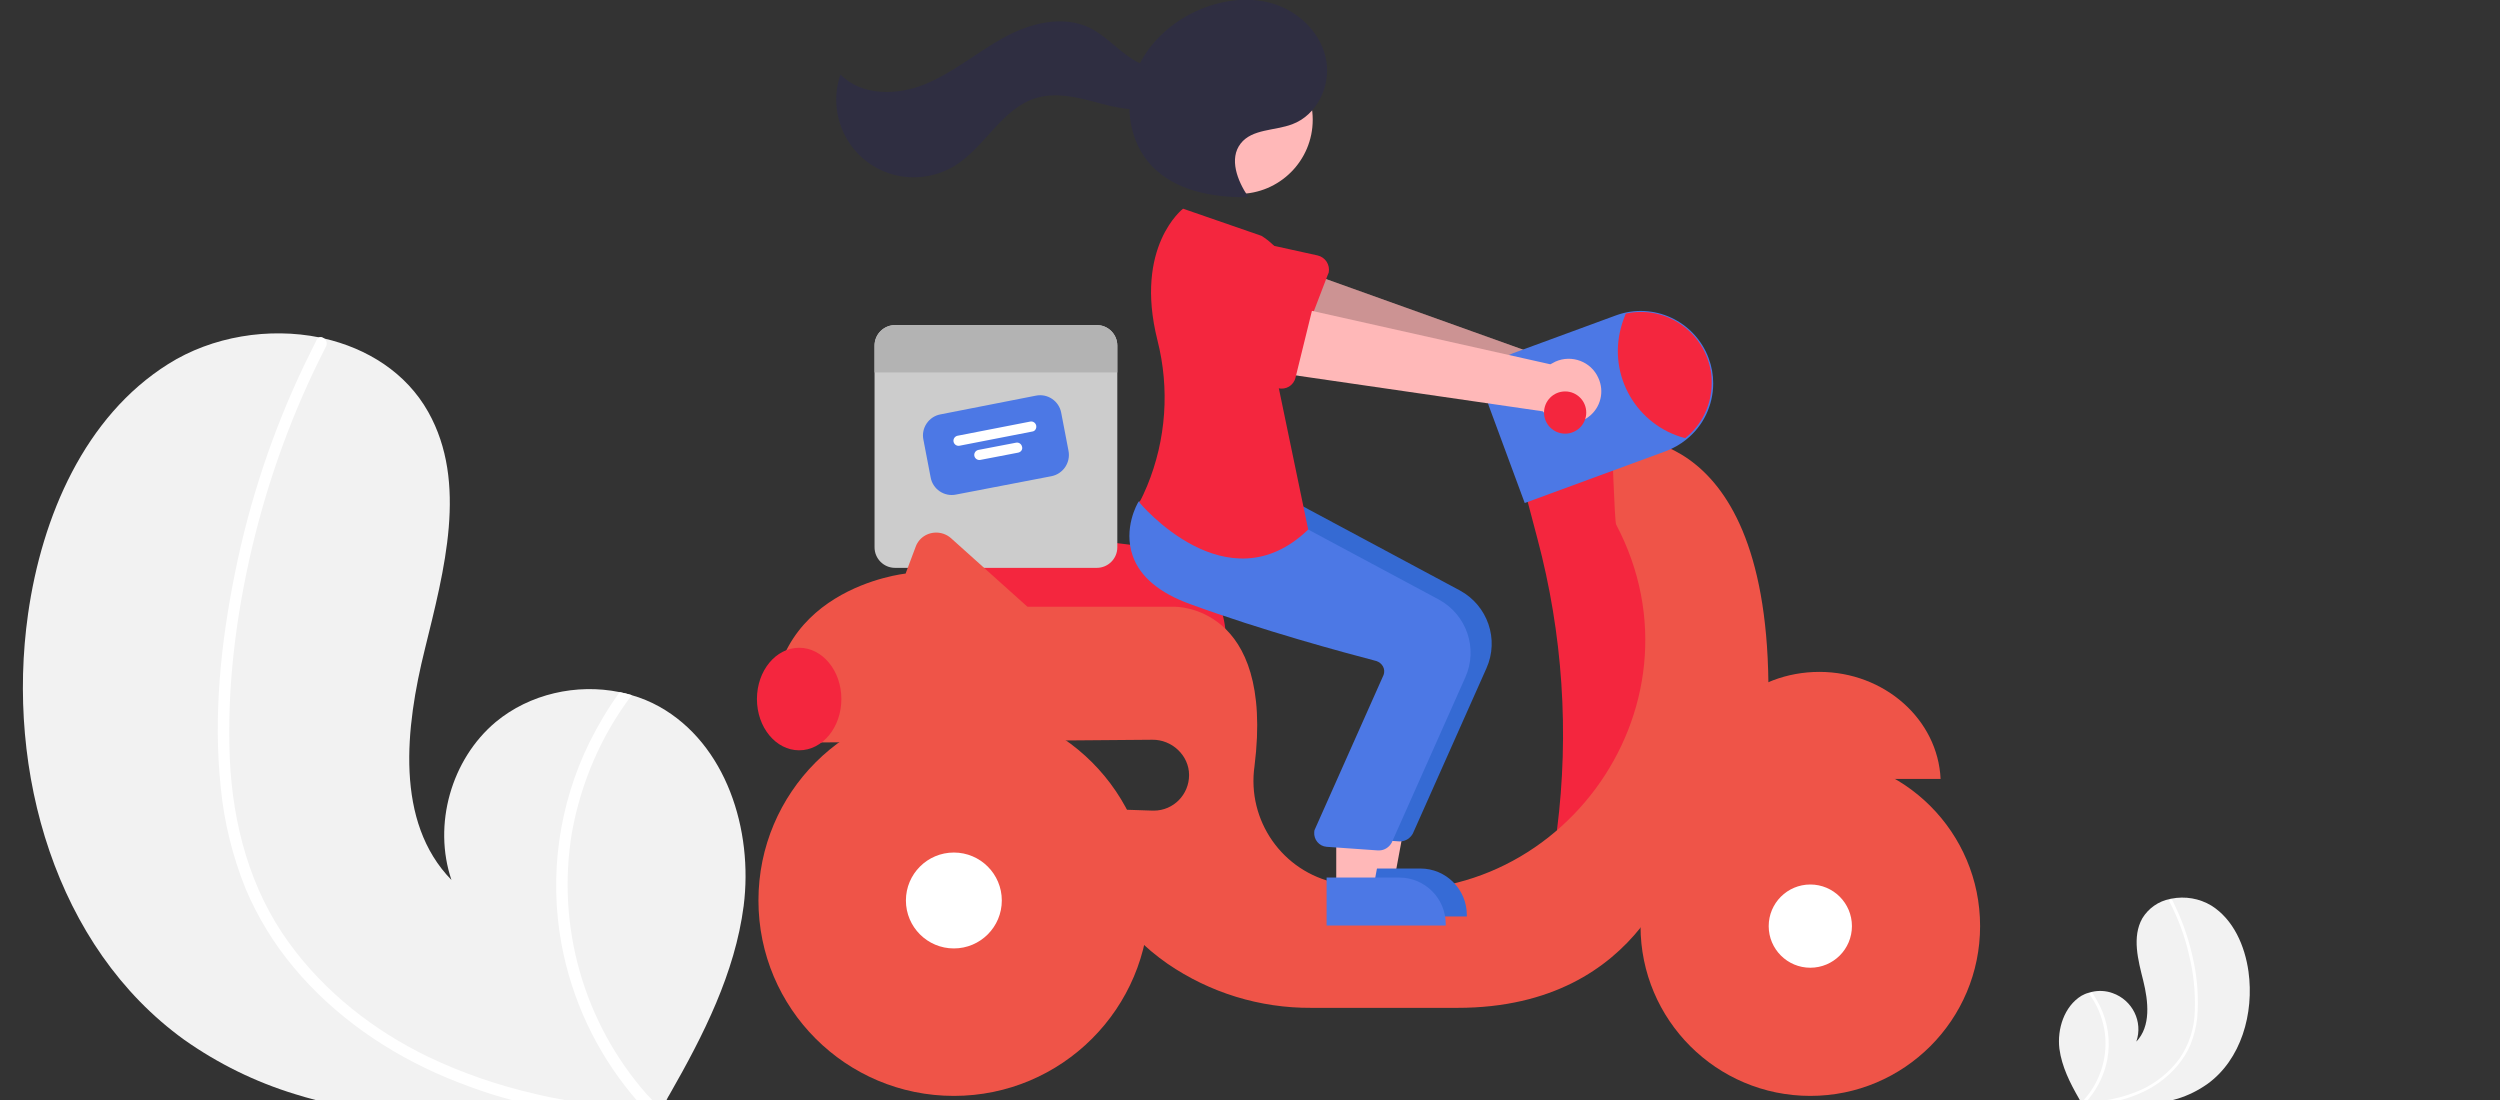 <?xml version="1.0" encoding="utf-8"?>
<!-- Generator: Adobe Illustrator 24.0.0, SVG Export Plug-In . SVG Version: 6.00 Build 0)  -->
<svg version="1.1" id="b9b3c72a-3b99-4e28-aee4-7b73d40b397f"
	 xmlns="http://www.w3.org/2000/svg" xmlns:xlink="http://www.w3.org/1999/xlink" x="0px" y="0px" viewBox="0 0 829 364.8"
	 style="enable-background:new 0 0 829 364.8;" xml:space="preserve">
<rect x="0" y="0" width="829" height="364.8" fill="#333333" stroke="none"/>
<style type="text/css">
	.st0{fill:#F2F2F2;}
	.st1{fill:#FFFFFF;}
	.st2{fill:#F4263E;}
	.st3{fill:#CCCCCC;}
	.st4{fill:#4C78E5;}
	.st5{fill:#B3B3B3;}
	.st6{fill:#FFB8B8;}
	.st7{opacity:0.2;enable-background:new    ;}
	.st8{fill:#EF5448;}
	.st9{fill:#366BD6;}
	.st10{fill:#356AD3;}
	.st11{fill:#2F2E41;}
</style>
<path class="st0" d="M246.6,300.4c-2.9,22.3-13.3,42.8-24.5,62.4c-0.4,0.7-0.8,1.3-1.1,2H104.8c-2.4-0.6-4.7-1.3-7-2
	c-13.1-4-25.5-10.1-36.7-18C18.4,314,1.9,255.8,9.3,203.6c4.6-32.4,18.8-65.5,46.5-82.9c14.6-9.2,33.4-12.2,50.2-8.8
	c0.4,0.1,0.9,0.2,1.3,0.3c14.5,3.3,27.4,11.4,34.7,24.4c13.2,23.5,5.3,52.5-1.1,78.6c-6.5,26.1-10,57.3,8.8,76.6
	c-6.2-18.3-0.1-40,14.7-52.4c11.2-9.3,26.8-12.8,41-9.9c1.4,0.3,2.7,0.6,4,1c3.2,0.9,6.3,2.2,9.2,3.8
	C240.8,246.7,249.8,275.2,246.6,300.4z"/>
<path class="st1" d="M177.7,362.8c3.2,0.8,6.4,1.4,9.7,2h-17.6c-2.3-0.6-4.6-1.3-6.9-2c-5-1.6-9.9-3.4-14.7-5.4
	c-19.4-8.1-37.3-20.4-50.8-36.6c-6.6-7.9-12-16.7-16-26.2c-4.3-10.7-7.1-22-8.2-33.5c-2.5-23.6,0-47.9,4.7-71
	c4.8-24,12.6-47.4,23.2-69.5c1.3-2.6,2.6-5.3,3.9-7.9c0.2-0.4,0.6-0.8,1-0.9c0.5-0.1,0.9,0,1.3,0.3c1,0.6,1.3,1.8,0.8,2.8
	c-10.9,21.2-19.1,43.7-24.6,67c-5.3,22.7-8.3,46.4-7.3,69.7c1,21.8,6.7,43.2,19.6,61c11.8,16.3,28.1,29.1,46.1,37.8
	C153.4,355.9,165.4,360,177.7,362.8z"/>
<path class="st1" d="M216.3,364.8h-5.2c-0.6-0.7-1.1-1.3-1.7-2c-11.8-14.3-19.8-31.4-23.2-49.7c-4.2-22.8-0.9-46.3,9.3-67
	c2.9-5.8,6.2-11.4,10-16.6c1.4,0.3,2.7,0.6,4,1c-10.1,13.3-16.8,28.9-19.8,45.3c-5.3,31.2,3.8,63.2,24.7,87
	C215.1,363.5,215.7,364.2,216.3,364.8z"/>
<path class="st0" d="M682.9,347.8c0.8,5.9,3.5,11.3,6.5,16.5c0.1,0.2,0.2,0.4,0.3,0.5h30.7c0.6-0.2,1.2-0.3,1.8-0.5
	c3.5-1.1,6.7-2.7,9.7-4.8c11.3-8.1,15.6-23.5,13.7-37.3c-1.2-8.6-5-17.3-12.3-21.9c-4-2.4-8.7-3.2-13.3-2.3c-0.1,0-0.2,0-0.4,0.1
	c-3.8,0.7-7.2,3.1-9.2,6.4c-3.5,6.2-1.4,13.9,0.3,20.7c1.7,6.9,2.6,15.1-2.3,20.2c2.3-6.6-1.3-13.8-7.9-16.1
	c-2.2-0.8-4.6-0.9-6.8-0.4c-0.4,0.1-0.7,0.2-1.1,0.3c-0.8,0.2-1.7,0.6-2.4,1C684.5,333.7,682.1,341.2,682.9,347.8z"/>
<path class="st1" d="M701.1,364.3c-0.8,0.2-1.7,0.4-2.6,0.5h4.6c0.6-0.2,1.2-0.3,1.8-0.5c1.3-0.4,2.6-0.9,3.9-1.4
	c5.2-2.1,9.8-5.4,13.4-9.7c1.7-2.1,3.2-4.4,4.2-6.9c1.1-2.8,1.9-5.8,2.2-8.8c0.5-6.3,0.1-12.6-1.2-18.7c-1.3-6.3-3.3-12.5-6.1-18.3
	c-0.3-0.7-0.7-1.4-1-2.1c0-0.1-0.2-0.2-0.3-0.2s-0.2,0-0.4,0.1c-0.3,0.1-0.4,0.5-0.2,0.7c2.9,5.6,5.1,11.5,6.5,17.7
	c1.5,6,2.1,12.2,1.9,18.4c-0.1,5.8-1.9,11.4-5.2,16.1c-3.2,4.3-7.4,7.7-12.2,10C707.5,362.5,704.4,363.6,701.1,364.3z"/>
<path class="st1" d="M690.9,364.8h1.4c0.2-0.2,0.3-0.4,0.4-0.5c3.1-3.8,5.2-8.3,6.1-13.1c1.1-6,0.2-12.2-2.5-17.7
	c-0.8-1.5-1.6-3-2.6-4.4c-0.4,0.1-0.7,0.2-1.1,0.3c2.7,3.5,4.4,7.6,5.2,12c1.4,8.2-1,16.7-6.5,23
	C691.3,364.5,691.1,364.7,690.9,364.8z"/>
<path class="st2" d="M406.5,212.5h-96l-1-29.5c-0.2-4.9,3.7-9,8.5-9.2c0.5,0,0.9,0,1.4,0.1l55.9,6.8l0,0c17.2,0,31.2,14,31.2,31.3
	V212.5z"/>
<path class="st3" d="M363.7,107.8h-66.9c-3.7,0-6.8,3-6.8,6.8l0,0v66.9c0,3.7,3,6.8,6.8,6.8l0,0h66.9c3.7,0,6.8-3,6.8-6.8l0,0v-66.9
	C370.5,110.9,367.5,107.8,363.7,107.8L363.7,107.8z"/>
<path class="st4" d="M348.7,157.9L317,164c-3.9,0.8-7.7-1.8-8.4-5.7l-2.4-12.5c-0.8-3.9,1.8-7.7,5.7-8.4l31.6-6.2
	c3.9-0.8,7.7,1.8,8.4,5.7l2.4,12.5C355.1,153.3,352.6,157.1,348.7,157.9z"/>
<path class="st1" d="M342.3,143.1l-24.1,4.7c-0.9,0.2-1.8-0.4-2-1.3c-0.2-0.9,0.4-1.8,1.3-2l0,0l24.1-4.7c0.9-0.2,1.8,0.4,2,1.3
	C343.8,142.1,343.2,143,342.3,143.1z"/>
<path class="st1" d="M337.6,150.1l-12.5,2.4c-0.9,0.2-1.8-0.4-2-1.3c-0.2-0.9,0.4-1.8,1.3-2l12.5-2.4c0.9-0.2,1.8,0.4,2,1.3
	C339.2,149,338.6,149.9,337.6,150.1z"/>
<path class="st5" d="M370.5,114.6v8.9H290v-8.9c0-3.7,3-6.8,6.8-6.8l0,0h66.9C367.5,107.8,370.5,110.9,370.5,114.6L370.5,114.6z"/>
<path class="st6" d="M531.3,126.3c-1.8-5.7-7.8-8.8-13.4-7.1c-0.6,0.2-1.2,0.4-1.8,0.7l-92.1-33l-4.1,23l91.8,25.2
	c3.1,5.1,9.7,6.7,14.8,3.7C530.8,136.2,532.8,131,531.3,126.3z"/>
<path class="st7" d="M531.3,126.3c-1.8-5.7-7.8-8.8-13.4-7.1c-0.6,0.2-1.2,0.4-1.8,0.7l-92.1-33l-4.1,23l91.8,25.2
	c3.1,5.1,9.7,6.7,14.8,3.7C530.8,136.2,532.8,131,531.3,126.3z"/>
<path class="st2" d="M440.3,91.1l-8.7,22.7c-1,2.5-3.7,3.7-6.2,2.8c-0.2-0.1-0.4-0.2-0.6-0.3l-21.1-11.9
	c-6.9-2.7-10.3-10.4-7.6-17.3c2.7-6.9,10.4-10.3,17.2-7.6l23.6,5.2c2.6,0.6,4.2,3.1,3.7,5.7C440.5,90.6,440.4,90.9,440.3,91.1z"/>
<path class="st2" d="M538.5,147.3l-33,15l4.3,16.3c8.4,31.5,10.6,64.3,6.5,96.6l0,0l24.1,5l20-51l-7-58L538.5,147.3z"/>
<path class="st8" d="M603.3,222.8c-21.7,0-39.4,15.8-40.2,35.5h80.4C642.6,238.6,624.9,222.8,603.3,222.8z"/>
<path class="st8" d="M586.4,226.2c-1.1-89.1-51.9-80.9-51.9-80.9s0.9,27.7,1.4,28.6c32.3,61.2-21,132.9-89,119.7
	c-1.3-0.2-2.5-0.5-3.7-0.8c-17.9-3.7-29.8-20.7-27.2-38.8c6.7-53.7-26.6-52.8-26.6-52.8h-48.7l-25.3-22.7c-3-2.7-7.7-2.5-10.4,0.5
	c-0.6,0.7-1.1,1.5-1.4,2.4l-3.3,8.8c0,0-48,5-44,52h14.8c0,1.3,0,2.7,0.2,4l110.8-0.9c6.5-0.1,12.2,5.2,12.2,11.7
	c0,6.5-5.2,11.8-11.7,11.8c-0.1,0-0.3,0-0.4,0l-17.9-0.6c-5.5,24.5,8,41,22.9,51.4c14,9.6,30.6,14.7,47.6,14.6h48.5
	c63,0,74-53,74-53C590.5,267.3,586.4,226.2,586.4,226.2z"/>
<circle class="st8" cx="600.3" cy="307.1" r="56.3"/>
<circle class="st1" cx="600.3" cy="307.1" r="13.8"/>
<circle class="st8" cx="316.3" cy="298.6" r="64.8"/>
<circle class="st1" cx="316.3" cy="298.6" r="15.9"/>
<path class="st4" d="M505.6,166.8l-11.9-32.2c-2.6-7.1,1-14.9,8.1-17.5l0,0l34-12.5c12.4-4.6,26.2,1.8,30.8,14.2l0,0
	c1,2.7,1.5,5.5,1.5,8.3c0,7.3-3.3,14.2-9,18.7c-2,1.6-4.3,2.9-6.7,3.8L505.6,166.8z"/>
<path class="st2" d="M567.6,127c0,7.1-3.2,13.9-8.8,18.3c-16-4.2-25.6-20.6-21.3-36.6c0.4-1.6,1-3.2,1.6-4.7
	c12.7-2.8,25.2,5.3,28,18C567.5,123.6,567.6,125.3,567.6,127z"/>
<ellipse class="st2" cx="265" cy="231.8" rx="14" ry="17"/>
<polygon class="st6" points="450.1,292 462.3,292 468.2,260.2 450.1,260.2 "/>
<path class="st9" d="M446.9,288H471l0,0c8.5,0,15.4,6.9,15.4,15.4l0,0v0.5h-39.5V288z"/>
<path class="st10" d="M464.3,279c-0.1,0-0.3,0-0.4,0l-17-1.2c-2.5-0.2-4.3-2.4-4.1-4.9c0-0.4,0.1-0.8,0.3-1.1l22.7-51
	c0.3-0.9,0.3-1.9-0.2-2.8c-0.5-0.9-1.3-1.5-2.2-1.8c-10.7-2.8-38.1-10.2-61.8-18.9c-10.2-3.7-16.6-9.1-19-16
	c-3.2-9.1,1.6-17.4,1.8-17.7l0.2-0.3l22.3,2l24.2,2.1l53,28.4c9.2,5,13.1,16.2,8.8,25.8l-24.4,54.8C467.7,277.9,466.1,279,464.3,279
	z"/>
<circle class="st6" cx="410.7" cy="39.7" r="24.6"/>
<polygon class="st6" points="443.1,295 455.3,295 461.2,263.2 443.1,263.2 "/>
<path class="st4" d="M439.9,291H464l0,0c8.5,0,15.4,6.9,15.4,15.4l0,0v0.5h-39.5V291z"/>
<path class="st4" d="M457.3,282c-0.1,0-0.3,0-0.4,0l-17-1.2c-2.5-0.2-4.3-2.4-4.1-4.9c0-0.4,0.1-0.8,0.3-1.1l22.7-51
	c0.3-0.9,0.3-1.9-0.2-2.8c-0.5-0.9-1.3-1.5-2.2-1.8c-10.7-2.8-38.1-10.2-61.8-18.9c-10.2-3.7-16.6-9.1-19-16
	c-3.2-9.1,1.6-17.4,1.8-17.7l0.2-0.3l22.3,2l24.2,2.1l53,28.4c9.2,5,13.1,16.2,8.8,25.8l-24.4,54.8C460.7,280.9,459.1,282,457.3,282
	z"/>
<path class="st2" d="M418.3,78.2l-26-9c0,0-16.3,12.5-8.5,43.6c4.1,16.1,2.9,33-3.4,48.3c-0.8,1.9-1.6,3.7-2.6,5.5c0,0,29,35,56,9
	l-10.5-50.5C423.3,125.2,439.8,91.7,418.3,78.2z"/>
<path class="st11" d="M413.8,65.1c-3.5-5.2-6.3-12.5-2.4-17.5c3.8-4.9,11.3-4.2,17.1-6.4c8.1-3,12.8-12.5,11.3-21.1
	s-8.3-15.6-16.5-18.5S406-0.2,398,3.1c-9.8,4.1-18.3,12-21.8,22.1s-1.6,22.1,5.7,29.8c7.9,8.3,20.2,10.5,31.6,10.4"/>
<path class="st11" d="M390.9,20.5c-4.4,3.6-11.1,2-15.9-1.2s-8.6-7.6-13.7-10.1c-9-4.3-19.9-1.5-28.7,3.4S316,24.1,306.8,27.9
	s-21.1,4-28.1-3.2c-4.6,13.4,2.5,28.1,15.9,32.7c7.2,2.5,15.2,1.6,21.8-2.3c10.2-6.2,15.8-19.2,27.2-22.6c6.3-1.9,13.1-0.4,19.4,1.3
	s13,3.4,19.4,2s12.4-7.2,11.6-13.7L390.9,20.5z"/>
<path class="st6" d="M530,125.3c-2.4-5.4-8.8-7.8-14.2-5.4c-0.6,0.3-1.1,0.6-1.7,0.9l-95.5-21.4l-1.2,23.3l94.2,13.7
	c3.7,4.7,10.5,5.5,15.2,1.8C530.8,135.2,532.1,129.8,530,125.3L530,125.3z"/>
<path class="st2" d="M435.4,101.6l-5.8,23.6c-0.6,2.6-3.2,4.2-5.8,3.5c-0.2-0.1-0.5-0.1-0.7-0.2l-22.4-9.2
	c-7.2-1.8-11.5-9.1-9.7-16.2s9-11.5,16.2-9.7l24.1,2.3c2.6,0.3,4.6,2.6,4.3,5.3C435.5,101.1,435.5,101.3,435.4,101.6L435.4,101.6z"
	/>
<circle class="st2" cx="519" cy="136.8" r="7"/>
</svg>
